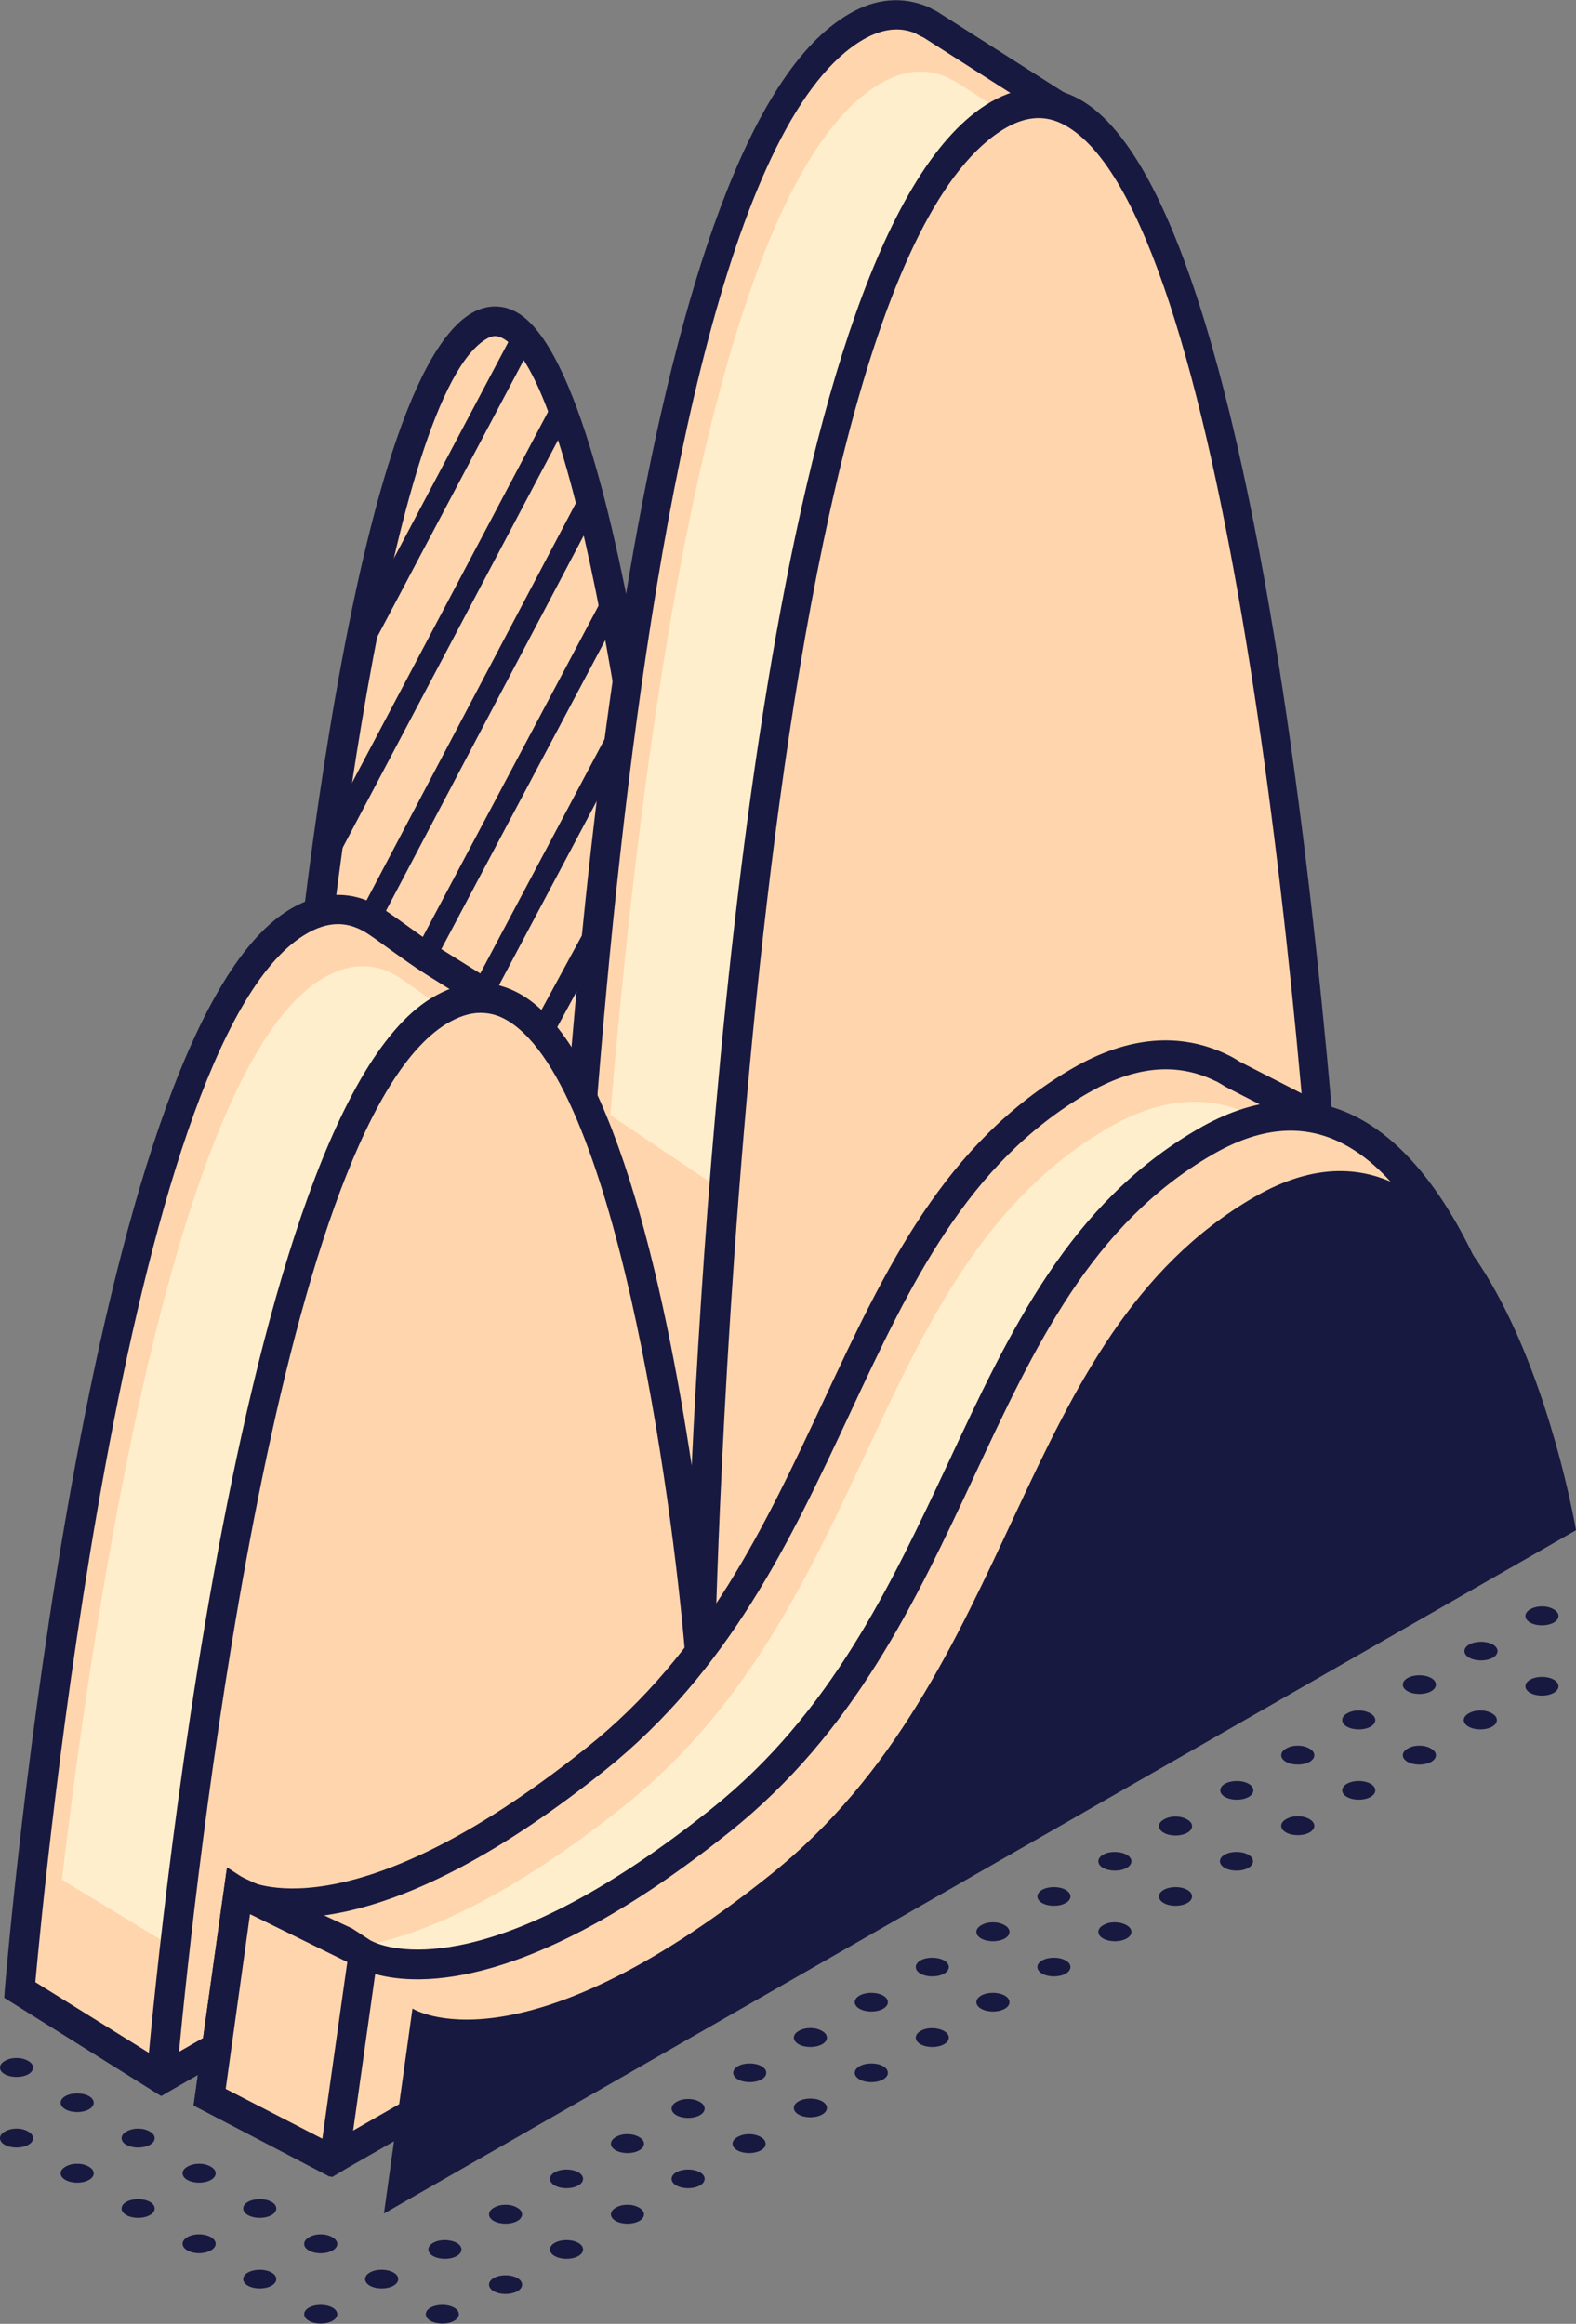 <svg width="316" height="466" viewBox="0 0 316 466" fill="none" xmlns="http://www.w3.org/2000/svg">
<rect x="0" y="0" width="316" height="466" fill="#808080" stroke="none"/>
<g clip-path="url(#clip0_3_1598)">
<path d="M306.832 336.81C305.532 337.528 305.532 338.767 306.832 339.485C308.132 340.203 310.213 340.203 311.513 339.485C312.814 338.767 312.814 337.528 311.513 336.81C310.213 336.092 308.132 336.092 306.832 336.81Z" fill="#181940"/>
<path d="M294.609 329.763C293.308 330.48 293.308 331.72 294.609 332.438C295.909 333.156 297.99 333.156 299.29 332.438C300.591 331.72 300.591 330.48 299.29 329.763C297.99 329.045 295.909 329.045 294.609 329.763Z" fill="#181940"/>
<path d="M306.832 322.716C305.532 323.434 305.532 324.674 306.832 325.392C308.132 326.109 310.213 326.109 311.513 325.392C312.814 324.674 312.814 323.434 311.513 322.716C310.213 321.933 308.132 321.933 306.832 322.716Z" fill="#181940"/>
<path d="M99.026 456.801C97.726 457.519 97.726 458.759 99.026 459.476C100.327 460.194 102.407 460.194 103.708 459.476C105.008 458.759 105.008 457.519 103.708 456.801C102.407 456.084 100.327 456.084 99.026 456.801Z" fill="#181940"/>
<path d="M86.867 449.754C85.567 450.472 85.567 451.712 86.867 452.429C88.168 453.147 90.248 453.147 91.549 452.429C92.849 451.712 92.849 450.472 91.549 449.754C90.248 449.036 88.103 449.036 86.867 449.754Z" fill="#181940"/>
<path d="M111.249 449.754C109.949 450.472 109.949 451.712 111.249 452.429C112.55 453.147 114.631 453.147 115.931 452.429C117.231 451.712 117.231 450.472 115.931 449.754C114.631 449.036 112.55 449.036 111.249 449.754Z" fill="#181940"/>
<path d="M99.026 442.707C97.726 443.424 97.726 444.664 99.026 445.382C100.327 446.1 102.407 446.1 103.708 445.382C105.008 444.664 105.008 443.424 103.708 442.707C102.407 441.924 100.327 441.924 99.026 442.707Z" fill="#181940"/>
<path d="M123.474 442.707C122.174 443.424 122.174 444.664 123.474 445.382C124.774 446.1 126.855 446.1 128.156 445.382C129.456 444.664 129.456 443.424 128.156 442.707C126.855 441.924 124.709 441.924 123.474 442.707Z" fill="#181940"/>
<path d="M111.249 435.596C109.949 436.313 109.949 437.553 111.249 438.271C112.55 438.989 114.631 438.989 115.931 438.271C117.231 437.553 117.231 436.313 115.931 435.596C114.631 434.878 112.55 434.878 111.249 435.596Z" fill="#181940"/>
<path d="M135.632 435.596C134.332 436.313 134.332 437.553 135.632 438.271C136.933 438.989 139.013 438.989 140.314 438.271C141.614 437.553 141.614 436.313 140.314 435.596C139.013 434.878 136.933 434.878 135.632 435.596Z" fill="#181940"/>
<path d="M123.474 428.548C122.174 429.266 122.174 430.506 123.474 431.223C124.774 431.941 126.855 431.941 128.156 431.223C129.456 430.506 129.456 429.266 128.156 428.548C126.855 427.765 124.709 427.765 123.474 428.548Z" fill="#181940"/>
<path d="M147.857 428.548C146.556 429.266 146.556 430.506 147.857 431.223C149.157 431.941 151.238 431.941 152.538 431.223C153.839 430.506 153.839 429.266 152.538 428.548C151.238 427.765 149.157 427.765 147.857 428.548Z" fill="#181940"/>
<path d="M135.632 421.501C134.332 422.219 134.332 423.458 135.632 424.176C136.933 424.894 139.013 424.894 140.314 424.176C141.614 423.458 141.614 422.219 140.314 421.501C139.013 420.718 136.933 420.718 135.632 421.501Z" fill="#181940"/>
<path d="M160.145 421.371C158.845 422.089 158.845 423.328 160.145 424.046C161.446 424.764 163.527 424.764 164.827 424.046C166.127 423.328 166.127 422.089 164.827 421.371C163.527 420.653 161.446 420.653 160.145 421.371Z" fill="#181940"/>
<path d="M147.987 414.325C146.687 415.043 146.687 416.282 147.987 417C149.288 417.718 151.368 417.718 152.669 417C153.969 416.282 153.969 415.043 152.669 414.325C151.368 413.607 149.223 413.607 147.987 414.325Z" fill="#181940"/>
<path d="M172.37 414.325C171.069 415.043 171.069 416.282 172.37 417C173.67 417.718 175.751 417.718 177.051 417C178.351 416.282 178.351 415.043 177.051 414.325C175.751 413.607 173.67 413.607 172.37 414.325Z" fill="#181940"/>
<path d="M160.145 407.277C158.845 407.995 158.845 409.235 160.145 409.953C161.446 410.67 163.527 410.67 164.827 409.953C166.127 409.235 166.127 407.995 164.827 407.277C163.527 406.494 161.446 406.494 160.145 407.277Z" fill="#181940"/>
<path d="M184.593 407.277C183.293 407.995 183.293 409.235 184.593 409.952C185.894 410.67 187.974 410.67 189.275 409.952C190.575 409.235 190.575 407.995 189.275 407.277C187.974 406.559 185.829 406.494 184.593 407.277Z" fill="#181940"/>
<path d="M172.37 400.165C171.069 400.883 171.069 402.123 172.37 402.84C173.67 403.558 175.751 403.558 177.051 402.84C178.351 402.123 178.351 400.883 177.051 400.165C175.751 399.448 173.67 399.448 172.37 400.165Z" fill="#181940"/>
<path d="M196.752 400.165C195.452 400.883 195.452 402.123 196.752 402.84C198.053 403.558 200.133 403.558 201.434 402.84C202.734 402.123 202.734 400.883 201.434 400.165C200.133 399.448 198.053 399.448 196.752 400.165Z" fill="#181940"/>
<path d="M184.593 393.119C183.293 393.837 183.293 395.077 184.593 395.795C185.894 396.512 187.974 396.512 189.275 395.795C190.575 395.077 190.575 393.837 189.275 393.119C187.974 392.402 185.829 392.402 184.593 393.119Z" fill="#181940"/>
<path d="M208.976 393.119C207.675 393.837 207.675 395.077 208.976 395.795C210.276 396.512 212.357 396.512 213.657 395.795C214.957 395.077 214.957 393.837 213.657 393.119C212.357 392.402 210.276 392.402 208.976 393.119Z" fill="#181940"/>
<path d="M196.752 386.072C195.452 386.79 195.452 388.029 196.752 388.747C198.053 389.465 200.133 389.465 201.434 388.747C202.734 388.029 202.734 386.79 201.434 386.072C200.133 385.289 198.053 385.289 196.752 386.072Z" fill="#181940"/>
<path d="M221.2 386.072C219.9 386.79 219.9 388.029 221.2 388.747C222.501 389.465 224.581 389.465 225.882 388.747C227.182 388.029 227.182 386.79 225.882 386.072C224.516 385.289 222.436 385.289 221.2 386.072Z" fill="#181940"/>
<path d="M208.976 378.96C207.675 379.677 207.675 380.917 208.976 381.635C210.276 382.353 212.357 382.353 213.657 381.635C214.957 380.917 214.957 379.677 213.657 378.96C212.357 378.242 210.276 378.242 208.976 378.96Z" fill="#181940"/>
<path d="M233.358 378.96C232.058 379.677 232.058 380.917 233.358 381.635C234.659 382.353 236.739 382.353 238.04 381.635C239.34 380.917 239.34 379.677 238.04 378.96C236.739 378.242 234.659 378.242 233.358 378.96Z" fill="#181940"/>
<path d="M221.2 371.914C219.9 372.632 219.9 373.871 221.2 374.589C222.501 375.307 224.581 375.307 225.882 374.589C227.182 373.871 227.182 372.632 225.882 371.914C224.516 371.196 222.436 371.196 221.2 371.914Z" fill="#181940"/>
<path d="M245.583 371.914C244.283 372.632 244.283 373.871 245.583 374.589C246.883 375.307 248.964 375.307 250.264 374.589C251.565 373.871 251.565 372.632 250.264 371.914C248.964 371.196 246.883 371.196 245.583 371.914Z" fill="#181940"/>
<path d="M233.358 364.866C232.058 365.584 232.058 366.824 233.358 367.541C234.659 368.259 236.739 368.259 238.04 367.541C239.34 366.824 239.34 365.584 238.04 364.866C236.739 364.083 234.659 364.083 233.358 364.866Z" fill="#181940"/>
<path d="M257.872 364.801C256.571 365.519 256.571 366.758 257.872 367.476C259.172 368.194 261.253 368.194 262.553 367.476C263.853 366.758 263.853 365.519 262.553 364.801C261.253 364.018 259.172 364.018 257.872 364.801Z" fill="#181940"/>
<path d="M245.648 357.689C244.348 358.407 244.348 359.646 245.648 360.364C246.948 361.082 249.029 361.082 250.329 360.364C251.63 359.646 251.63 358.407 250.329 357.689C249.029 356.971 246.948 356.971 245.648 357.689Z" fill="#181940"/>
<path d="M270.096 357.689C268.796 358.407 268.796 359.646 270.096 360.364C271.397 361.082 273.477 361.082 274.778 360.364C276.078 359.646 276.078 358.407 274.778 357.689C273.477 356.971 271.397 356.971 270.096 357.689Z" fill="#181940"/>
<path d="M257.872 350.643C256.571 351.36 256.571 352.6 257.872 353.318C259.172 354.036 261.253 354.036 262.553 353.318C263.853 352.6 263.853 351.36 262.553 350.643C261.253 349.86 259.172 349.86 257.872 350.643Z" fill="#181940"/>
<path d="M282.254 350.643C280.953 351.36 280.953 352.6 282.254 353.318C283.554 354.036 285.635 354.036 286.935 353.318C288.236 352.6 288.236 351.36 286.935 350.643C285.635 349.86 283.554 349.86 282.254 350.643Z" fill="#181940"/>
<path d="M270.096 343.596C268.796 344.313 268.796 345.553 270.096 346.271C271.397 346.988 273.477 346.988 274.778 346.271C276.078 345.553 276.078 344.313 274.778 343.596C273.477 342.813 271.397 342.813 270.096 343.596Z" fill="#181940"/>
<path d="M294.478 343.596C293.178 344.313 293.178 345.553 294.478 346.271C295.779 346.988 297.86 346.988 299.16 346.271C300.46 345.553 300.46 344.313 299.16 343.596C297.86 342.813 295.779 342.813 294.478 343.596Z" fill="#181940"/>
<path d="M282.254 336.483C280.953 337.201 280.953 338.441 282.254 339.159C283.554 339.876 285.635 339.876 286.935 339.159C288.236 338.441 288.236 337.201 286.935 336.483C285.635 335.766 283.554 335.766 282.254 336.483Z" fill="#181940"/>
<path d="M61.965 462.738C60.665 463.456 60.665 464.696 61.965 465.414C63.266 466.131 65.346 466.131 66.647 465.414C67.947 464.696 67.947 463.456 66.647 462.738C65.346 462.021 63.266 462.021 61.965 462.738Z" fill="#181940"/>
<path d="M49.74 455.691C48.44 456.409 48.44 457.649 49.74 458.366C51.041 459.084 53.121 459.084 54.422 458.366C55.722 457.649 55.722 456.409 54.422 455.691C53.121 454.973 51.041 454.973 49.74 455.691Z" fill="#181940"/>
<path d="M39.923 451.842C38.091 451.842 36.607 450.995 36.607 449.95C36.607 448.905 38.091 448.058 39.923 448.058C41.754 448.058 43.239 448.905 43.239 449.95C43.239 450.995 41.754 451.842 39.923 451.842Z" fill="#181940"/>
<path d="M25.358 441.533C24.057 442.251 24.057 443.49 25.358 444.208C26.658 444.926 28.739 444.926 30.039 444.208C31.34 443.49 31.34 442.251 30.039 441.533C28.739 440.815 26.658 440.815 25.358 441.533Z" fill="#181940"/>
<path d="M13.135 434.485C11.834 435.203 11.834 436.443 13.135 437.16C14.435 437.878 16.516 437.878 17.816 437.16C19.117 436.443 19.117 435.203 17.816 434.485C16.516 433.702 14.435 433.702 13.135 434.485Z" fill="#181940"/>
<path d="M0.975 427.44C-0.325 428.157 -0.325 429.397 0.975 430.115C2.275 430.832 4.356 430.832 5.657 430.115C6.957 429.397 6.957 428.157 5.657 427.44C4.356 426.657 2.275 426.657 0.975 427.44Z" fill="#181940"/>
<path d="M86.348 462.738C85.047 463.456 85.047 464.696 86.348 465.414C87.648 466.131 89.729 466.131 91.029 465.414C92.329 464.696 92.329 463.456 91.029 462.738C89.729 462.021 87.648 462.021 86.348 462.738Z" fill="#181940"/>
<path d="M74.188 455.691C72.888 456.409 72.888 457.649 74.188 458.366C75.488 459.084 77.569 459.084 78.869 458.366C80.17 457.649 80.17 456.409 78.869 455.691C77.569 454.973 75.423 454.973 74.188 455.691Z" fill="#181940"/>
<path d="M61.965 448.645C60.665 449.363 60.665 450.602 61.965 451.32C63.266 452.038 65.346 452.038 66.647 451.32C67.947 450.602 67.947 449.363 66.647 448.645C65.346 447.862 63.266 447.862 61.965 448.645Z" fill="#181940"/>
<path d="M49.74 441.533C48.44 442.251 48.44 443.49 49.74 444.208C51.041 444.926 53.121 444.926 54.422 444.208C55.722 443.49 55.722 442.251 54.422 441.533C53.121 440.815 51.041 440.815 49.74 441.533Z" fill="#181940"/>
<path d="M37.583 434.485C36.282 435.203 36.282 436.443 37.583 437.16C38.883 437.878 40.964 437.878 42.264 437.16C43.564 436.443 43.564 435.203 42.264 434.485C40.964 433.702 38.883 433.702 37.583 434.485Z" fill="#181940"/>
<path d="M25.358 427.44C24.057 428.157 24.057 429.397 25.358 430.115C26.658 430.832 28.739 430.832 30.039 430.115C31.34 429.397 31.34 428.157 30.039 427.44C28.739 426.657 26.658 426.657 25.358 427.44Z" fill="#181940"/>
<path d="M13.135 420.327C11.834 421.045 11.834 422.285 13.135 423.003C14.435 423.72 16.516 423.72 17.816 423.003C19.117 422.285 19.117 421.045 17.816 420.327C16.516 419.61 14.435 419.61 13.135 420.327Z" fill="#181940"/>
<path d="M0.975 413.28C-0.325 413.997 -0.325 415.237 0.975 415.955C2.275 416.672 4.356 416.672 5.657 415.955C6.957 415.237 6.957 413.997 5.657 413.28C4.356 412.497 2.275 412.497 0.975 413.28Z" fill="#181940"/>
<path d="M58.909 231.565C58.909 231.565 70.873 79.994 96.101 65.379C121.329 50.763 135.828 215.514 135.828 215.514L109.95 306.47L72.108 326.174L58.909 231.565Z" fill="#FFD5AD"/>
<path d="M112.486 308.427L138.819 215.71L138.754 215.188C137.518 200.768 125.75 74.188 103.383 62.508C100.522 61.008 97.466 61.138 94.605 62.769C68.792 77.711 57.153 215.645 55.918 231.304V231.631L69.767 330.677L112.486 308.427ZM97.596 67.924C98.701 67.271 99.611 67.206 100.717 67.793C115.411 75.493 127.96 159.923 132.902 215.188L107.544 304.382L74.513 321.607L61.9 231.5C65.216 189.481 78.09 79.212 97.596 67.924Z" fill="#181940"/>
<path d="M102.83 66.871L106.735 68.952L73.801 131.189L69.896 129.108L102.83 66.871Z" fill="#181940"/>
<path d="M110.219 81.949L114.125 84.027L67.193 172.86L63.287 170.782L110.219 81.949Z" fill="#181940"/>
<path d="M115.891 100.076L119.8 102.15L75.521 186.198L71.612 184.124L115.891 100.076Z" fill="#181940"/>
<path d="M121.744 118.193L125.646 120.278L86.844 193.423L82.941 191.338L121.744 118.193Z" fill="#181940"/>
<path d="M122.747 145.355L126.65 147.44L98.81 199.908L94.907 197.823L122.747 145.355Z" fill="#181940"/>
<path d="M118.452 184.309L122.335 186.431L109.991 209.182L106.108 207.06L118.452 184.309Z" fill="#181940"/>
<path d="M209.626 45.283C211.577 33.865 213.463 22.12 213.463 22.12L186.674 4.96C186.674 4.96 186.089 4.699 184.919 4.047C180.757 2.285 176.401 2.546 171.654 5.286C117.427 36.67 111.77 313.908 111.77 313.908C111.77 313.908 110.405 297.727 107.284 276.717L109.235 273.129L100.782 201.421L87.128 192.939C83.226 190.525 79.585 187.654 75.749 185.044C70.938 181.716 65.541 181.325 59.494 185.044C19.766 209.512 4.031 399.057 4.031 399.057L32.51 416.804L58.779 367.673L239.796 263.929C239.731 263.929 232.839 119.209 209.626 45.283Z" fill="#FFD5AD"/>
<path d="M164.957 252.249L239.601 207.228C235.114 159.597 227.312 97.416 214.568 56.702C216.518 45.283 218.404 33.538 218.404 33.538L191.615 16.378C191.615 16.378 191.03 16.117 189.86 15.465C185.699 13.703 181.342 13.964 176.596 16.705C144.345 35.365 129.261 141.067 122.368 223.605L164.957 252.249Z" fill="#FFEECC"/>
<path d="M44.083 396.186L104.032 255.707L109.104 242.136L105.658 212.774L92.004 204.292C88.102 201.878 84.461 199.007 80.625 196.397C75.814 193.069 70.417 192.678 64.37 196.397C35.176 214.405 18.985 321.346 12.418 376.938L44.083 396.186Z" fill="#FFEECC"/>
<path d="M34.786 418.826L60.859 369.825L242.787 265.559L242.722 263.732C242.657 262.297 235.569 118.686 212.682 45.087C214.568 33.864 216.388 22.576 216.388 22.576L216.713 20.684L187.844 2.284C187.779 2.219 187.259 2.023 186.089 1.371C180.887 -0.782 175.555 -0.326 170.224 2.806C129.391 26.491 115.476 180.28 110.925 262.558L103.513 199.724L88.688 190.459C86.217 188.958 83.876 187.262 81.536 185.565C80.17 184.587 78.805 183.608 77.374 182.629C71.327 178.453 64.565 178.388 57.868 182.499C17.36 207.489 1.625 391.031 0.975 398.795L0.845 400.622L32.315 420.327L34.786 418.826ZM60.989 187.523C65.736 184.587 69.897 184.587 74.058 187.458C75.424 188.371 76.724 189.35 78.09 190.328C80.56 192.09 82.966 193.852 85.567 195.483L97.986 203.247L106.178 272.671L104.228 276.325L104.358 277.304C107.479 297.922 108.844 314.104 108.844 314.299L114.696 314.104C114.761 311.233 120.938 38.105 173.15 7.895C176.921 5.742 180.367 5.351 183.488 6.656C184.463 7.243 185.178 7.504 185.243 7.569L210.276 23.555C209.626 27.339 208.196 36.148 206.765 44.826L206.635 45.544L206.83 46.196C228.222 114.445 235.829 245.332 236.74 262.232L56.568 365.519L31.405 412.628L7.087 397.49C8.843 378.112 24.968 209.707 60.989 187.523Z" fill="#181940"/>
<path d="M32.445 416.803C32.445 416.803 48.18 227.258 87.907 202.79C127.635 178.322 140.249 331.72 140.249 331.72C140.249 331.72 145.906 54.482 200.133 23.098C254.36 -8.352 268.274 281.675 268.274 281.675L32.445 416.803Z" fill="#FFD5AD"/>
<path d="M271.265 283.307L271.2 281.48C270.745 271.758 259.301 43.39 216.323 19.836C210.666 16.769 204.749 16.965 198.702 20.423C155.463 45.478 142.394 216.362 138.688 293.877C133.291 258.121 122.563 208.533 103.577 198.941C98.05 196.135 92.263 196.592 86.347 200.246C45.839 225.236 29.909 410.409 29.259 418.239L32.51 420.197L271.265 283.307ZM100.976 204.226C123.148 215.514 134.787 300.206 137.388 331.916L143.435 328.458C143.5 325.718 149.547 55.853 201.693 25.643C205.919 23.229 209.756 23.033 213.527 25.121C245.387 42.542 261.252 198.419 265.218 280.044L35.891 411.453C38.882 379.939 55.202 226.41 89.468 205.335C91.873 203.9 94.084 203.117 96.295 203.117C97.92 203.117 99.416 203.443 100.976 204.226Z" fill="#181940"/>
<path d="M264.179 234.371L269.121 226.737L247.014 215.384C247.014 215.384 244.933 214.144 244.868 214.144C237.001 210.36 227.638 210.295 216.519 216.689C167.949 244.811 169.834 312.408 119.313 352.731C68.858 393.054 47.726 379.417 47.726 379.417L42.004 420.523L66.907 433.377L138.885 382.092L281.02 283.568C281.02 283.568 276.273 255.446 264.179 234.371Z" fill="#FFD5AD"/>
<path d="M270.03 243.766L274.972 236.132L252.865 224.779C252.865 224.779 250.784 223.54 250.719 223.54C242.852 219.755 233.489 219.69 222.37 226.084C173.8 254.206 175.685 321.803 125.164 362.126C74.709 402.449 53.577 388.812 53.577 388.812L49.936 416.282L84.397 410.409L141.55 376.611L286.871 292.963C286.871 292.963 282.189 264.907 270.03 243.766Z" fill="#FFEECC"/>
<path d="M140.575 384.572L284.271 284.938L283.945 283.111C283.75 282.002 279.199 255.577 267.625 234.502L273.412 225.628L248.574 212.904C247.664 212.317 246.884 211.861 246.168 211.534C236.61 206.902 226.142 207.815 215.089 214.209C189.34 229.151 177.507 254.402 165.023 281.154C153.449 305.817 141.55 331.395 117.558 350.512C69.898 388.617 49.611 377.068 49.416 377.003L45.515 374.458L38.818 422.22L66.126 436.509L140.575 384.572ZM50.196 383.528C58.779 385.876 81.276 386.986 121.199 355.079C146.232 335.048 158.521 308.884 170.354 283.568C182.448 257.664 193.892 233.262 218.08 219.234C227.508 213.818 235.83 212.97 243.633 216.754L243.958 216.885C244.543 217.211 245.518 217.798 245.713 217.929L264.894 227.781L260.733 234.241L261.643 235.806C271.591 253.162 276.533 275.673 277.768 282.198L137.194 379.743L66.712 429.984L45.255 418.892L50.196 383.528Z" fill="#181940"/>
<path d="M306.117 295.9C306.117 295.9 290.187 200.964 241.616 229.086C193.046 257.208 194.932 324.805 144.411 365.128C93.955 405.451 72.823 391.814 72.823 391.814L67.101 432.92L306.117 295.9Z" fill="#FFD5AD"/>
<path d="M47.79 379.417L72.823 391.749L66.971 433.442L42.069 420.523L47.79 379.417Z" fill="#FFD5AD"/>
<path d="M66.581 436.574L63.785 435.139L38.817 422.22L45.449 374.98L70.612 386.725L74.318 389.139L75.163 389.53C78.87 391.096 99.481 397.23 142.655 362.714C166.647 343.531 178.546 318.019 190.12 293.355C202.604 266.604 214.438 241.353 240.186 226.411C251.174 220.017 261.578 219.103 271.071 223.54C298.964 236.72 308.652 292.898 309.043 295.313L309.368 297.335L69.767 434.682L66.581 436.574ZM45.254 418.892L64.63 428.875L69.637 393.445L50.131 383.854L45.254 418.892ZM75.229 395.859L70.807 427.244L302.801 294.334C300.85 284.286 290.837 239.526 268.47 228.956C260.732 225.302 252.41 226.15 243.047 231.565C218.859 245.594 207.48 269.996 195.387 295.9C183.553 321.216 171.329 347.38 146.231 367.411C106.308 399.318 83.811 398.274 75.229 395.859Z" fill="#181940"/>
<path d="M316 306.861C316 306.861 300.07 211.925 251.5 240.047C202.929 268.169 204.815 335.766 154.294 376.089C103.838 416.412 82.706 402.775 82.706 402.775L76.984 443.882L316 306.861Z" fill="#181940"/>
</g>
<defs>
<clipPath id="clip0_3_1598">
<rect width="316" height="466" fill="white" transform="matrix(-1 0 0 1 316 0)"/>
</clipPath>
</defs>
</svg>
